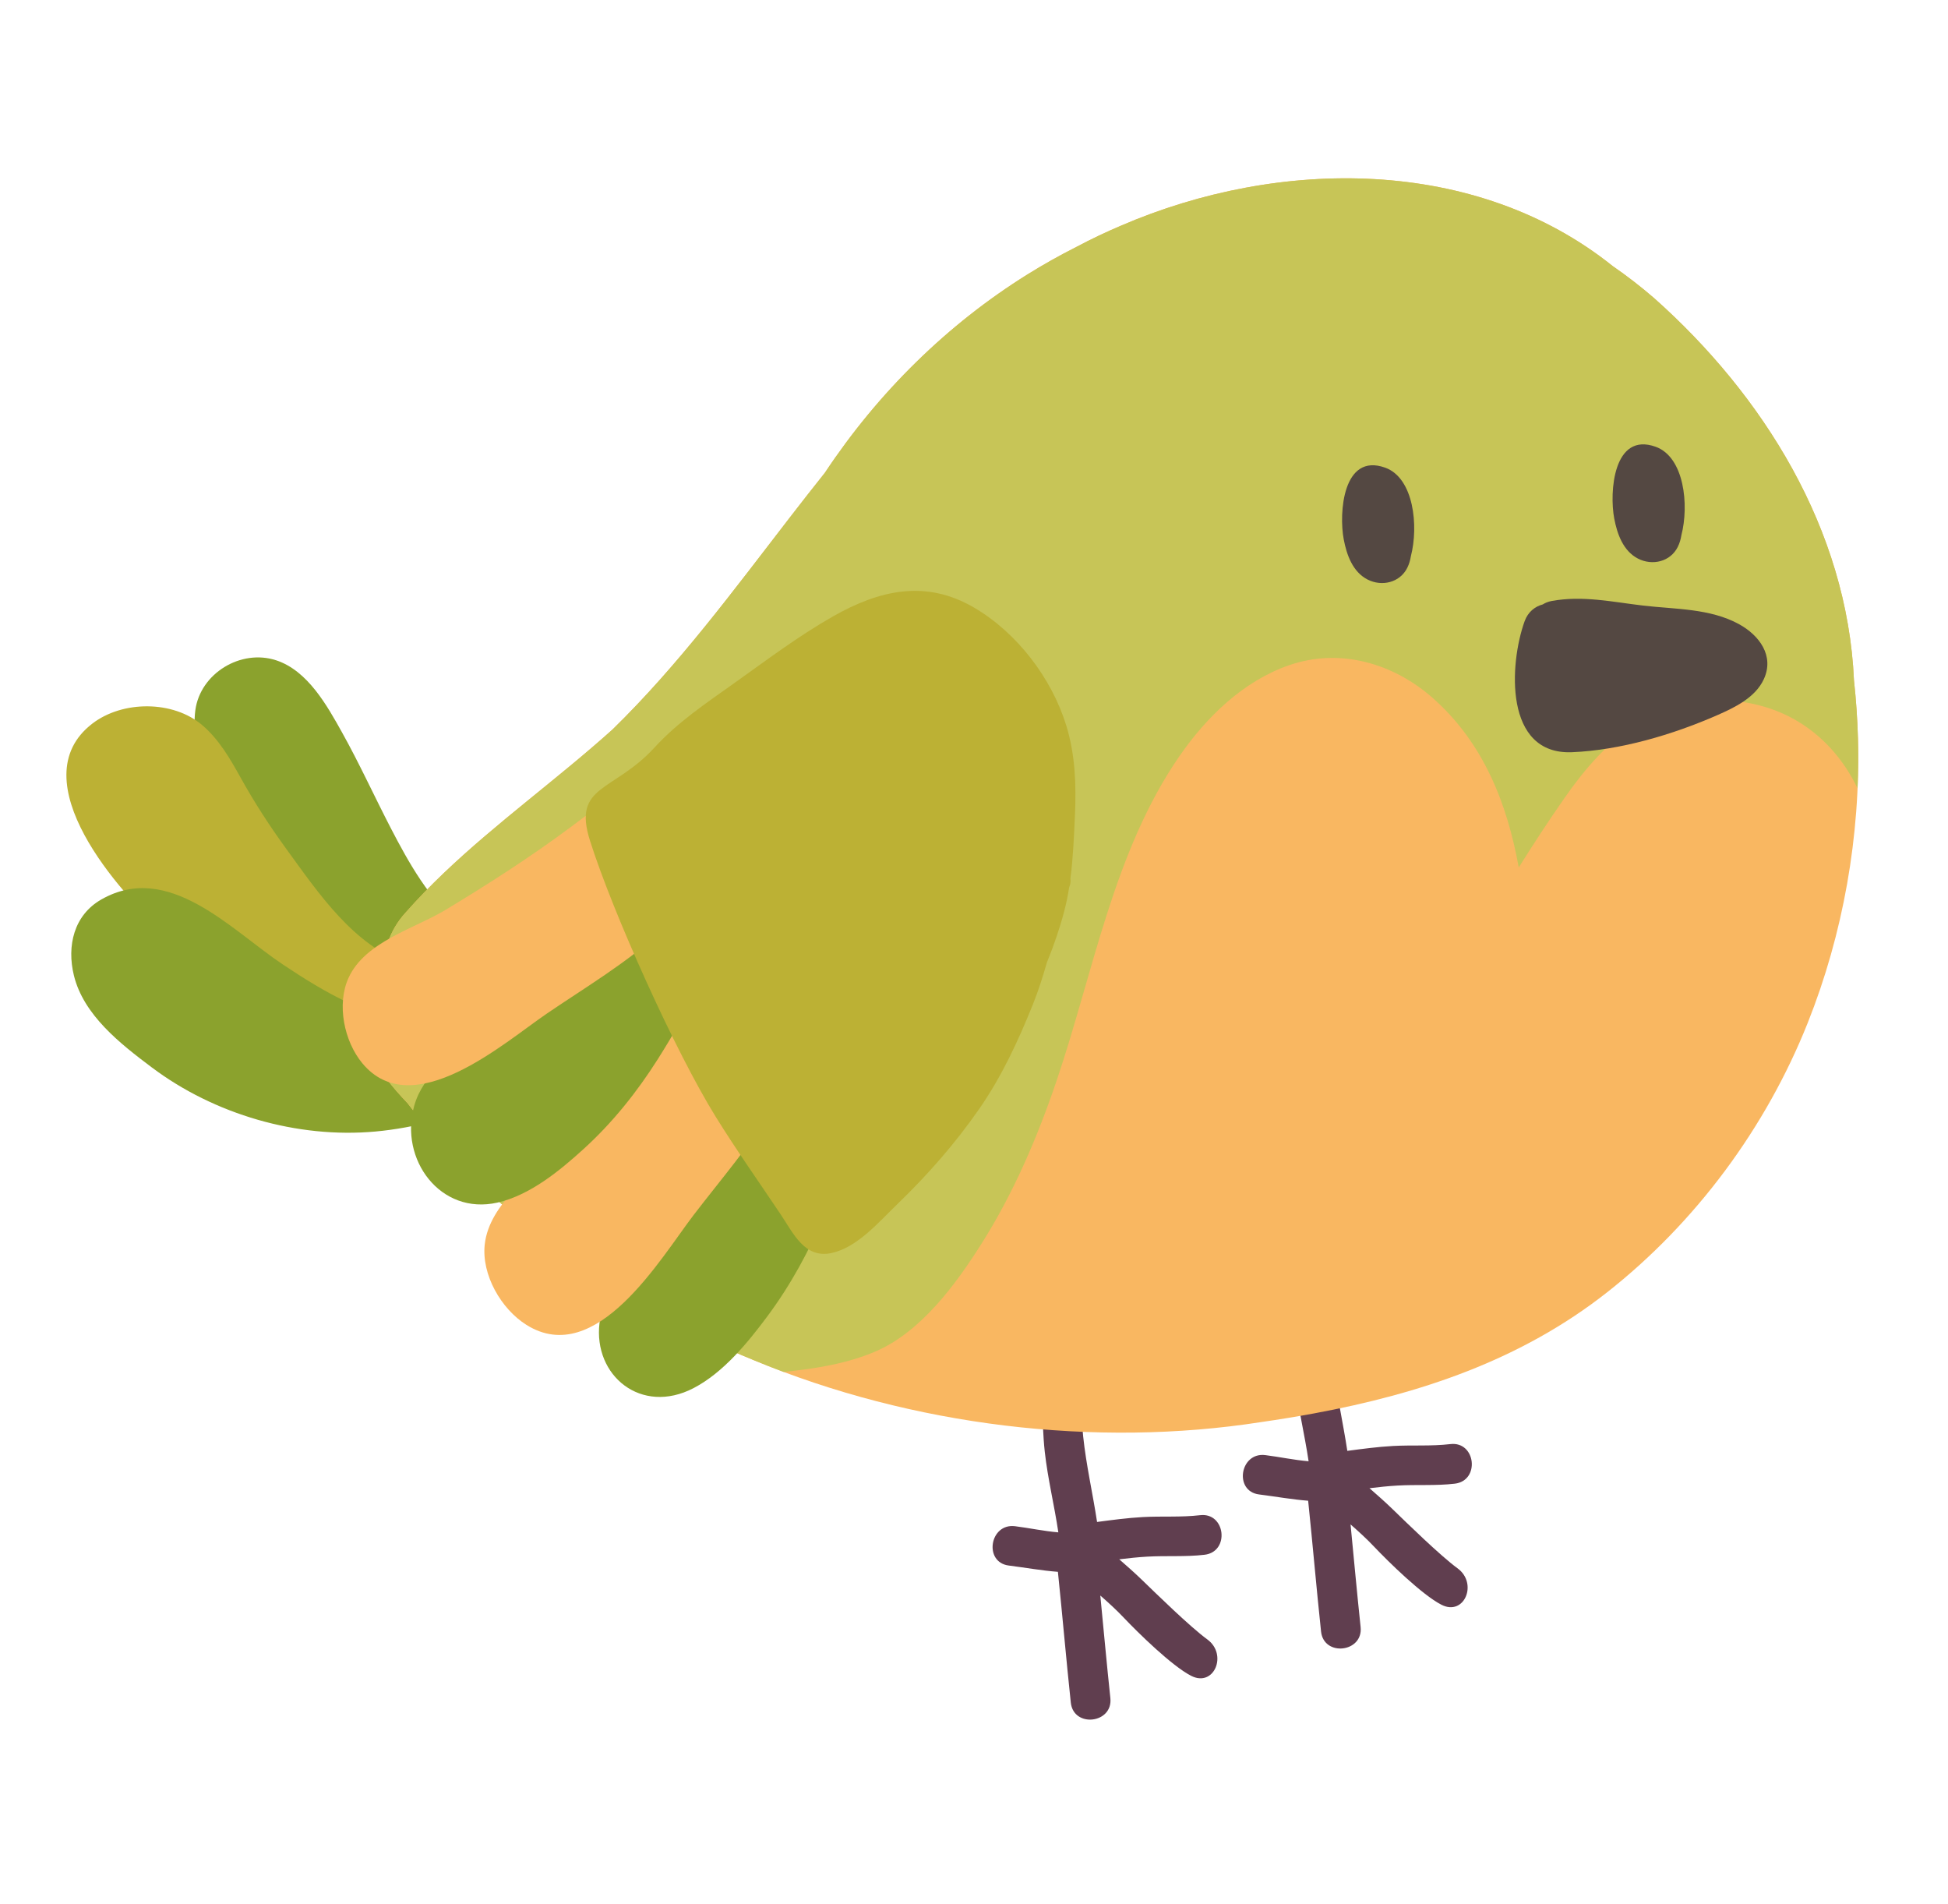 <?xml version="1.0" encoding="utf-8"?>
<!-- Generator: Adobe Illustrator 22.1.0, SVG Export Plug-In . SVG Version: 6.00 Build 0)  -->
<svg version="1.1" id="Calque_1" xmlns="http://www.w3.org/2000/svg" xmlns:xlink="http://www.w3.org/1999/xlink" x="0px" y="0px"
	 viewBox="0 0 264 258" enable-background="new 0 0 264 258" xml:space="preserve">
<g>
	<g>
		<path fill="#8BA22D" d="M31.496,114.978c3.339,6.301,8.868,11.498,14.337,15.983c4.531,3.717,9.469,6.64,15.188,8.043
			c8.084,1.982,21.351,2.126,20.558-9.459c-0.096-1.4-1.427-1.834-2.448-1.463c-0.417-0.292-0.956-0.423-1.571-0.238
			c-5.431,1.637-10.772,1.149-15.227-2.532c-4.142-3.422-6.918-8.374-9.356-13.076c-2.231-4.302-4.236-8.719-6.597-12.953
			c-2.058-3.692-4.67-8.4-8.935-9.81c-4.801-1.587-10.298,1.766-10.971,6.752c-0.379,2.807,0.415,5.717,1.115,8.416
			C28.517,108.22,29.763,111.708,31.496,114.978z"/>
		<path fill="#BCB134" d="M22.297,126.347c5.121,4.465,11.013,8.14,17.199,10.942c5.57,2.523,11.936,5.007,18.096,5.363
			c6.608,0.381,22.545-3.03,20.074-12.499c-0.429-1.645-2.322-1.346-3.096-0.204c-0.145,0.005-0.293,0.024-0.446,0.065
			c-6.091,1.616-12.836,2.756-18.949,0.618c-7.287-2.549-11.975-9.571-16.329-15.545c-2.28-3.129-4.354-6.333-6.235-9.716
			c-1.438-2.587-2.93-5.184-5.214-7.128c-3.952-3.364-10.801-3.346-14.899-0.188C2.573,105.704,16.308,121.126,22.297,126.347z"/>
		<path fill="#8BA22D" d="M20.543,144.608c8.494,6.387,19.734,9.67,30.331,8.707c5.392-0.49,10.912-2.036,15.88-4.157
			c5.298-2.262,8.415-6.541,13.029-9.725c1.634-1.128,0.341-3.405-1.264-3.258c-0.355-0.137-0.769-0.16-1.228,0.007
			c-6.401,2.338-13.27,3.59-20.082,2.723c-7.074-0.901-13.071-4.34-18.908-8.245c-6.998-4.681-15.441-13.987-24.564-8.79
			c-3.733,2.127-4.694,6.301-3.726,10.282C11.321,137.543,16.315,141.429,20.543,144.608z"/>
	</g>
	<path fill="#603E4F" d="M171.481,197.159c1.947,0.245,3.901,0.669,5.865,0.833c-0.538-3.645-1.429-7.245-1.839-10.916
		c-0.483-4.325-0.119-9.758-1.787-13.813c-1.323-3.218,3.69-5.219,5.01-2.008c1.722,4.187,1.512,9.286,1.98,13.735
		c0.41,3.896,1.298,7.73,1.884,11.594c2.058-0.271,4.118-0.549,6.188-0.663c2.596-0.143,5.187,0.051,7.775-0.255
		c3.449-0.407,4.057,4.955,0.604,5.362c-2.589,0.305-5.179,0.105-7.775,0.255c-1.266,0.073-2.527,0.208-3.787,0.36
		c1.062,0.926,2.117,1.859,3.129,2.839c1.862,1.803,6.462,6.304,8.807,8.017c2.792,2.04,0.92,6.52-2.185,4.935
		c-2.602-1.328-7.193-5.826-9.159-7.903c-0.995-1.051-2.068-2.024-3.158-2.98c0.453,4.634,0.871,9.271,1.363,13.901
		c0.367,3.452-4.995,4.063-5.362,0.604c-0.627-5.901-1.133-11.813-1.747-17.716c-2.225-0.169-4.416-0.57-6.649-0.851
		C167.193,202.057,168.031,196.725,171.481,197.159z"/>
	<path fill="#603E4F" d="M137.565,206.793c1.947,0.245,3.901,0.669,5.865,0.833c-0.538-3.645-1.429-7.245-1.839-10.916
		c-0.483-4.325-0.119-9.758-1.786-13.813c-1.323-3.217,3.69-5.219,5.01-2.008c1.722,4.187,1.512,9.286,1.98,13.735
		c0.41,3.896,1.298,7.73,1.884,11.593c2.058-0.27,4.118-0.549,6.188-0.663c2.596-0.143,5.187,0.051,7.775-0.255
		c3.449-0.407,4.057,4.955,0.604,5.362c-2.589,0.305-5.178,0.105-7.775,0.255c-1.266,0.073-2.527,0.208-3.786,0.36
		c1.062,0.926,2.117,1.859,3.129,2.839c1.862,1.803,6.462,6.304,8.807,8.017c2.792,2.04,0.92,6.52-2.185,4.935
		c-2.602-1.328-7.193-5.826-9.159-7.903c-0.995-1.051-2.069-2.024-3.159-2.98c0.454,4.634,0.871,9.271,1.363,13.901
		c0.367,3.452-4.995,4.063-5.362,0.604c-0.627-5.901-1.133-11.813-1.747-17.715c-2.225-0.169-4.416-0.57-6.65-0.851
		C133.278,211.691,134.115,206.359,137.565,206.793z"/>
	<g>
		<g>
			<path fill="#F9B761" d="M49.977,142.307c0.697,1.4,1.502,2.666,2.387,3.842c0.886,1.175,1.851,2.262,2.86,3.316
				c4.353,5.661,9.279,10.774,14.641,15.304c1.789,1.511,3.627,2.958,5.518,4.344c6.205,4.709,12.833,8.719,19.751,12.063
				c2.308,1.114,4.648,2.155,7.034,3.123c21.483,8.921,46.294,11.886,68.735,8.386c2.403-0.348,4.797-0.736,7.175-1.176
				c14.27-2.641,27.979-7.171,39.715-16.402c12.034-9.464,21.542-22.313,27.204-36.531c4.777-11.996,7.166-25.316,6.801-38.509
				c-0.073-2.639-0.255-5.272-0.541-7.884c-0.913-20.496-12.317-38.65-27.065-51.771c-1.804-1.563-3.686-3.017-5.634-4.361
				c-18.534-14.85-45.157-14.731-66.614-5.484c-2.068,0.877-4.1,1.841-6.08,2.896c-2.266,1.141-4.478,2.386-6.635,3.73
				c-10.784,6.722-20.193,15.934-27.442,26.868c-1.573,1.967-3.122,3.952-4.66,5.943C99.436,79.958,91.995,90.07,83.021,98.83
				c-1.868,1.68-3.783,3.306-5.717,4.91c-7.736,6.415-15.786,12.472-22.335,19.911c-1.157,1.261-1.958,2.686-2.448,4.192
				C49.134,131.781,47.688,137.712,49.977,142.307z"/>
		</g>
	</g>
	<g>
		<g>
			<path fill="#C7C557" d="M52.522,127.844c0.49-1.507,1.291-2.931,2.448-4.192c6.548-7.439,14.598-13.497,22.335-19.911
				c1.934-1.604,3.848-3.23,5.717-4.91c8.974-8.76,16.415-18.872,24.107-28.828c1.539-1.991,3.087-3.976,4.66-5.943
				c7.249-10.934,16.658-20.145,27.442-26.868c2.157-1.344,4.369-2.588,6.635-3.73c1.98-1.055,4.012-2.019,6.08-2.896
				c21.457-9.246,48.08-9.365,66.614,5.484c1.948,1.344,3.83,2.799,5.634,4.361c14.748,13.122,26.151,31.275,27.065,51.771
				c0.286,2.612,0.468,5.246,0.541,7.884c0.062,2.247,0.038,4.497-0.058,6.744c-3.065-6.341-8.752-11.136-16.902-11.853
				c-10.401-0.915-17.197,5.105-22.793,13.14c-2.157,3.096-4.223,6.246-6.221,9.437c-1.569-8.671-4.772-16.825-11.549-22.867
				c-5.378-4.795-12.676-6.942-19.626-4.516c-6.151,2.147-11.117,6.978-14.764,12.238c-8.969,12.934-11.715,29.408-16.708,44.091
				c-2.618,7.699-5.804,15.143-10.157,22.029c-3.489,5.521-8.215,11.973-14.414,14.623c-3.752,1.604-8.074,2.331-12.419,2.751
				c-1.352-0.506-2.692-1.033-4.02-1.585c-2.386-0.969-4.726-2.009-7.034-3.123c-6.919-3.344-13.546-7.355-19.751-12.063
				c-1.89-1.387-3.728-2.833-5.518-4.344c-5.361-4.53-10.287-9.642-14.641-15.304c-1.009-1.054-1.975-2.141-2.86-3.317
				c-0.886-1.175-1.69-2.442-2.387-3.841C47.688,137.712,49.134,131.781,52.522,127.844z"/>
		</g>
	</g>
	<path fill="#544842" d="M206.624,84.168c0.457-1.266,1.406-1.993,2.457-2.273c0.335-0.214,0.738-0.378,1.223-0.467
		c4.196-0.767,8.217,0.136,12.391,0.625c4.32,0.507,9.053,0.364,12.981,2.517c2.746,1.505,4.814,4.282,3.37,7.438
		c-1.147,2.508-3.943,3.852-6.33,4.898c-6.008,2.633-13.127,4.742-19.668,5.014C203.804,102.305,204.548,89.915,206.624,84.168z"/>
	<path fill="#544842" d="M187.721,63.365c3.891,1.397,4.546,7.917,3.486,11.996c-0.086,0.538-0.235,1.065-0.486,1.571
		c-1.003,2.018-3.451,2.587-5.397,1.584c-2.009-1.036-2.817-3.341-3.214-5.421C181.431,69.536,181.984,61.306,187.721,63.365z"/>
	<path fill="#544842" d="M224.379,60.534c3.891,1.397,4.546,7.917,3.486,11.996c-0.085,0.538-0.235,1.065-0.486,1.571
		c-1.003,2.018-3.451,2.587-5.397,1.584c-2.009-1.036-2.817-3.341-3.214-5.421C218.089,66.705,218.643,58.475,224.379,60.534z"/>
	<g>
		<path fill="#8BA22D" d="M93.985,188.087c4.049-2.101,7.376-6.191,10.014-9.738c3.159-4.247,5.68-8.888,7.692-13.69
			c0.628-1.499,1.222-3.013,1.799-4.532c-2.488-2.021-4.684-4.395-6.541-6.888c-0.648-0.87-1.296-1.751-1.941-2.636
			c-1.785,1.967-3.642,3.874-5.425,5.769c-3.857,4.1-7.912,8.031-11.703,12.188c-2.864,3.142-6.124,6.476-6.633,10.714
			C80.392,186.389,86.896,191.765,93.985,188.087z"/>
		<path fill="#F9B761" d="M71.347,179.515c9.487,5.941,18.201-9.082,22.674-14.912c3.587-4.676,7.569-9.306,10.668-14.361
			c-3.187-4.397-6.308-8.933-9.094-13.528c-0.858-1.415-1.66-2.87-2.404-4.351c-1.47,2.04-2.891,4.117-4.337,6.173
			c-4.042,5.747-8.495,11.231-13.068,16.565c-3.397,3.962-9.475,7.886-10.093,13.521C65.243,172.726,67.918,177.368,71.347,179.515z
			"/>
		<path fill="#8BA22D" d="M67.419,162.943c4.417-1.005,8.445-4.325,11.691-7.278c3.887-3.536,7.202-7.678,10.032-12.144
			c2.036-3.212,3.908-6.55,5.786-9.88c-1.956-3.679-3.54-7.543-4.528-11.515c-3.607,3.447-7.949,6.21-11.998,9.026
			c-4.562,3.172-9.295,6.106-13.8,9.358c-3.405,2.458-7.238,5-8.467,9.32C54.073,157.082,59.686,164.702,67.419,162.943z"/>
		<path fill="#F9B761" d="M49.103,144.064c6.824,8.224,19.218-2.789,25.017-6.736c5.168-3.518,10.769-6.831,15.389-11.067
			c0.544-0.499,1.064-1.02,1.569-1.555c-1.513-5.036-2.049-10.316-1.032-15.677c0.576-3.039,1.589-5.83,2.952-8.402
			c-0.779,0.555-1.511,1.155-2.157,1.722c-0.18,0.158-0.312,0.334-0.42,0.517c-1.582,1.14-3.295,2.113-4.907,3.213
			c-2.826,1.929-5.536,4.029-8.282,6.069c-5.384,4.001-11.062,7.641-16.802,11.108c-4.264,2.576-10.949,4.315-13.195,9.239
			C45.601,136.083,46.638,141.092,49.103,144.064z"/>
		<path fill="#BCB134" d="M112.69,169.78c3.506-0.754,6.447-4.245,8.922-6.628c4.095-3.944,7.853-8.231,11.099-12.905
			c3.053-4.397,5.304-9.261,7.293-14.215c0.74-1.842,1.331-3.727,1.876-5.625c0.921-2.257,1.724-4.56,2.341-6.916
			c0.28-1.071,0.499-2.156,0.674-3.249c0.022-0.061,0.041-0.122,0.063-0.183c0.134-0.363,0.155-0.706,0.107-1.024
			c0.373-2.854,0.489-5.752,0.616-8.616c0.182-4.08,0.04-8.16-1.169-12.093c-1.977-6.431-6.666-12.577-12.485-15.99
			c-6.562-3.849-12.847-2.389-19.137,1.184c-4.685,2.661-8.99,5.917-13.373,9.034c-3.778,2.686-7.67,5.294-10.821,8.735
			c-5.561,6.073-11.148,5.016-8.737,12.62c3.13,9.871,11.568,28.597,17.056,37.437c2.801,4.513,5.87,8.845,8.825,13.257
			C107.517,167.108,109.052,170.562,112.69,169.78z"/>
	</g>
</g>
</svg>

